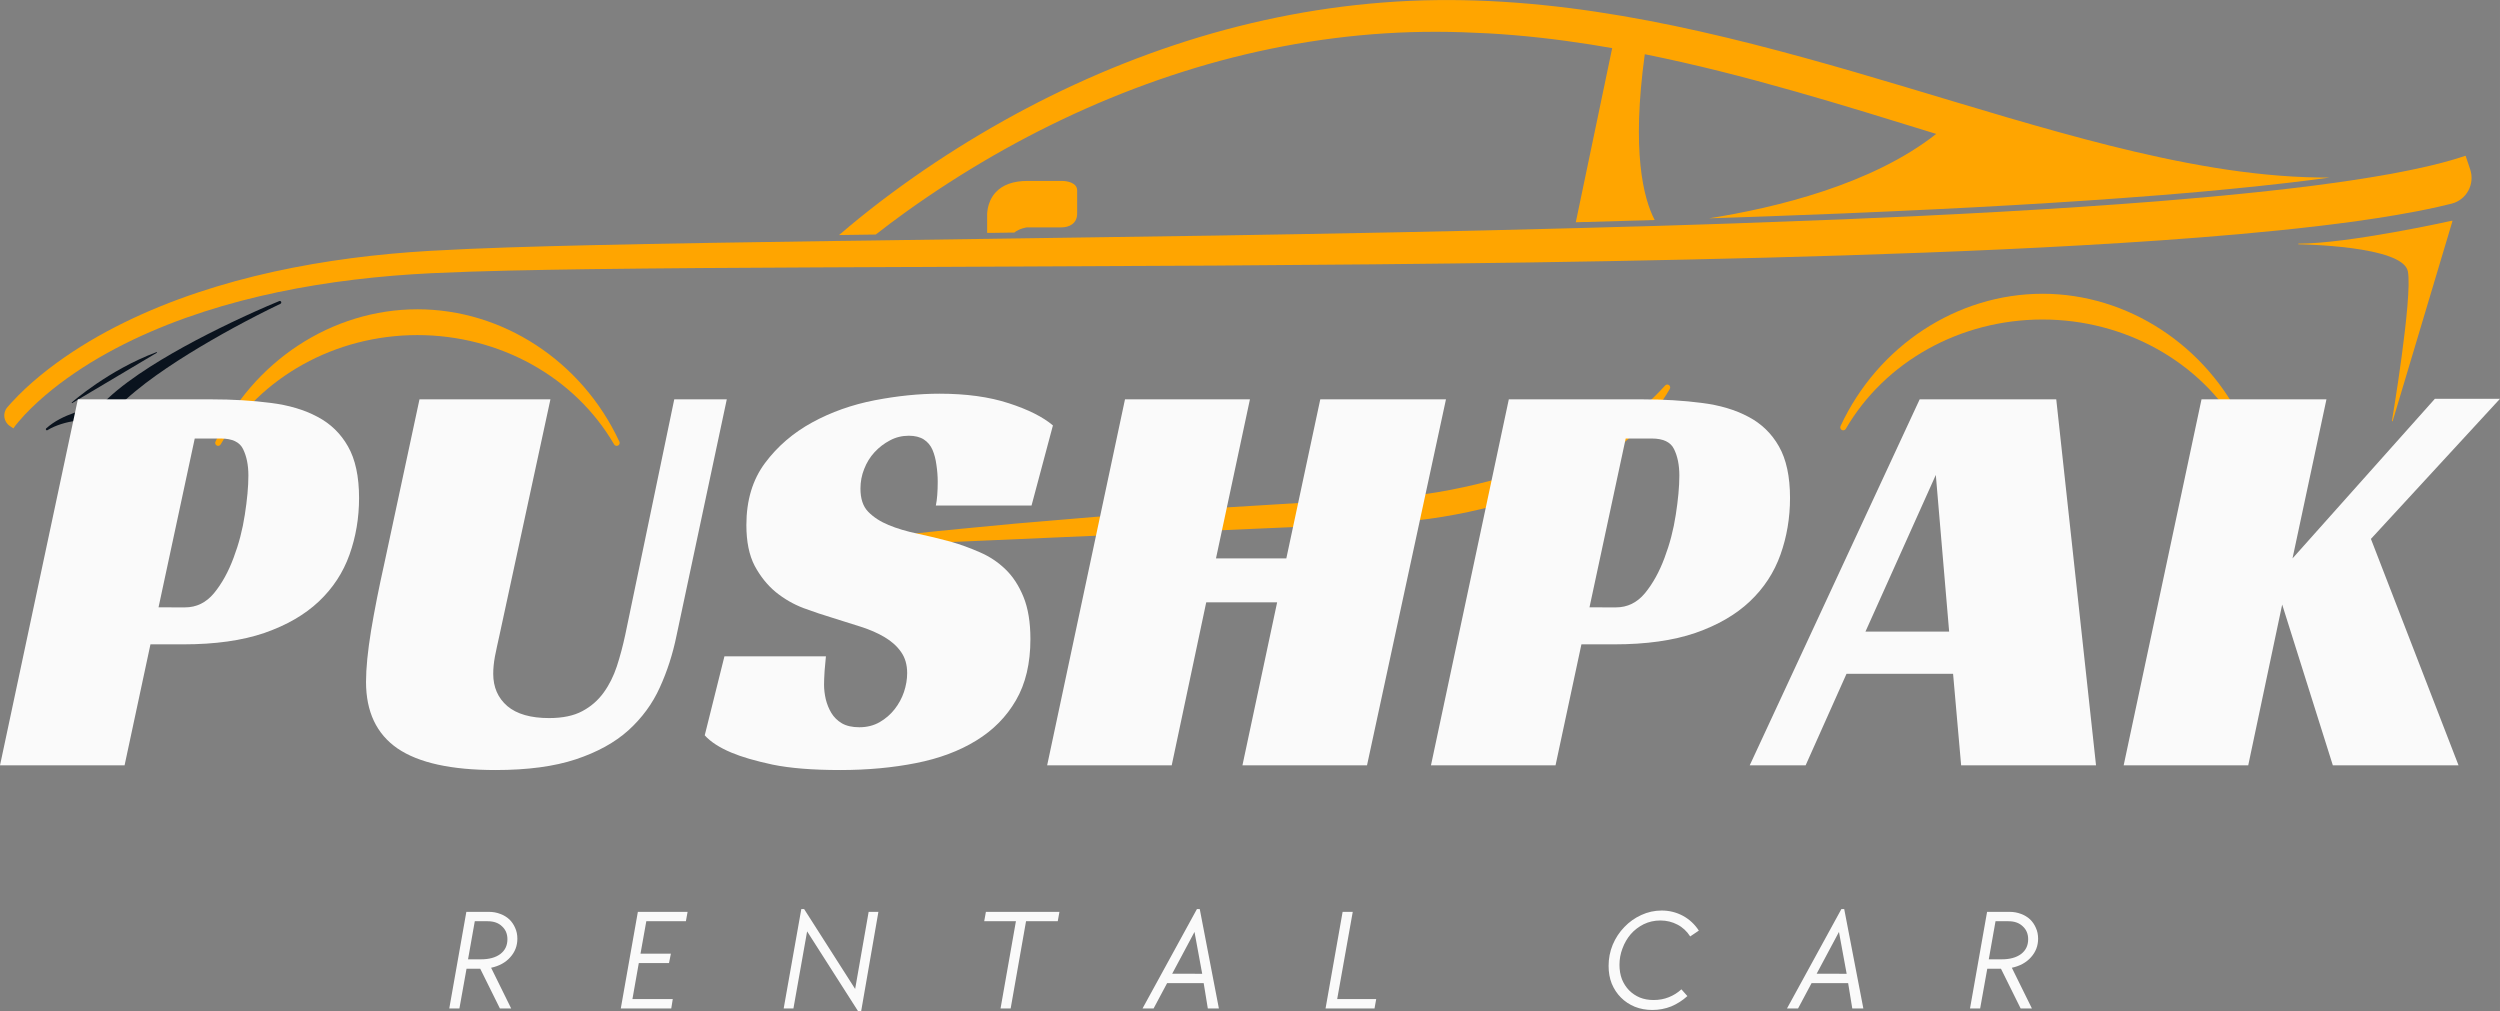 <?xml version="1.0" encoding="UTF-8" standalone="no"?>
<svg
   width="277.631"
   zoomAndPan="magnify"
   viewBox="0 0 208.223 84.23"
   height="112.306"
   preserveAspectRatio="xMidYMid"
   version="1.0"
   id="svg179"
   xmlns="http://www.w3.org/2000/svg"
   xmlns:svg="http://www.w3.org/2000/svg">
  <rect x="0" y="0" width="208.223" height="84.23" fill="#808080" stroke="none"/>
  <defs
     id="defs13">
    <clipPath
       id="31f0f32b51">
      <path
         d="M 154,142.711 H 279 V 163 H 154 Z m 0,0"
         clip-rule="nonzero"
         id="path4" />
    </clipPath>
    <clipPath
       id="d4411e3940">
      <path
         d="m 155.352,175.008 h 68.316 v 13.453 h -68.316 z m 0,0"
         clip-rule="nonzero"
         id="path7" />
    </clipPath>
    <clipPath
       id="dab78458e5">
      <path
         d="M 84.824,155.793 H 290.324 v 22.914 H 84.824 Z m 0,0"
         clip-rule="nonzero"
         id="path10" />
    </clipPath>
  </defs>
  <g
     id="g1224"
     transform="translate(-84.469,-142.981)">
    <path
       fill="#0a131e"
       d="m 107.887,168.121 c -0.027,-0.062 -0.098,-0.09 -0.16,-0.066 l -0.004,0.004 c -1.352,0.559 -2.68,1.16 -4,1.789 -1.316,0.633 -2.625,1.293 -3.91,2 -1.289,0.711 -2.559,1.465 -3.793,2.305 -0.613,0.422 -1.223,0.867 -1.812,1.352 -0.484,0.402 -0.957,0.828 -1.406,1.312 -0.031,0.004 -0.066,0.012 -0.102,0.016 -0.23,0.043 -0.457,0.086 -0.684,0.137 -0.449,0.102 -0.891,0.227 -1.324,0.379 -0.859,0.301 -1.703,0.703 -2.363,1.301 l -0.016,0.008 c -0.031,0.031 -0.039,0.082 -0.016,0.117 0.027,0.047 0.082,0.059 0.125,0.031 0.715,-0.43 1.543,-0.656 2.375,-0.789 0.418,-0.066 0.84,-0.105 1.262,-0.125 0.422,-0.016 0.852,-0.019 1.266,0.008 l 0.066,0.008 0.043,-0.055 c 0.891,-1.129 2.008,-2.07 3.152,-2.953 1.156,-0.879 2.363,-1.68 3.598,-2.449 1.234,-0.762 2.492,-1.488 3.766,-2.184 1.277,-0.691 2.566,-1.359 3.875,-1.984 0.059,-0.027 0.086,-0.098 0.062,-0.16"
       fill-opacity="1"
       fill-rule="nonzero"
       id="path21" />
    <path
       fill="#0a131e"
       d="m 90.469,176.555 c 0.004,0 0.012,0 0.016,-0.004 l 7.047,-4.188 c 0.012,-0.008 0.016,-0.023 0.008,-0.039 -0.004,-0.016 -0.02,-0.023 -0.035,-0.016 -4.016,1.504 -7.027,4.168 -7.055,4.191 -0.012,0.012 -0.016,0.031 -0.004,0.043 0.004,0.008 0.016,0.012 0.023,0.012"
       fill-opacity="1"
       fill-rule="nonzero"
       id="path23" />
    <path
       fill="#ffa500"
       d="m 288.723,161.371 c -0.008,-0.008 -0.019,-0.012 -0.031,-0.008 -0.086,0.019 -8.582,1.91 -12.77,1.91 -0.019,0 -0.031,0.012 -0.031,0.027 0,0.019 0.012,0.031 0.031,0.031 0.086,0.004 8.727,0.102 9.102,2.273 0.383,2.23 -1.312,12.332 -1.332,12.434 0,0.016 0.008,0.031 0.023,0.035 0.004,0 0.008,0 0.008,0 0.012,0 0.023,-0.008 0.031,-0.023 l 4.977,-16.648 c 0,-0.012 0,-0.023 -0.008,-0.031"
       fill-opacity="1"
       fill-rule="nonzero"
       id="path25" />
    <g
       clip-path="url(#31f0f32b51)"
       id="g29">
      <path
         fill="#ffa500"
         d="m 157.414,162.512 c 0.809,-0.633 1.633,-1.25 2.469,-1.852 2.352,-1.691 4.793,-3.262 7.301,-4.707 5.016,-2.883 10.32,-5.258 15.805,-6.996 5.484,-1.742 11.156,-2.84 16.859,-3.199 1.43,-0.09 2.844,-0.133 4.293,-0.129 1.406,0 2.852,0.055 4.273,0.129 2.859,0.16 5.719,0.484 8.566,0.934 0.59,0.094 1.176,0.191 1.766,0.297 l -3.031,14.504 c 0.086,0 0.172,-0.008 0.258,-0.008 h 0.019 c 0.035,0 0.07,-0.004 0.102,-0.004 0.086,0 0.172,-0.004 0.266,-0.008 0.039,0 0.078,0 0.113,0 1.555,-0.043 2.934,-0.082 4.219,-0.121 h 0.008 l 0.793,-0.019 0.047,-0.004 0.191,-0.004 c 0.055,0 0.105,-0.004 0.164,-0.008 0.082,0 0.16,-0.004 0.25,-0.004 0.043,0 0.09,-0.004 0.141,-0.008 -0.945,-1.816 -1.934,-5.723 -0.824,-13.809 4.18,0.84 8.336,1.906 12.48,3.086 3.93,1.113 7.848,2.336 11.793,3.551 -5.344,4.219 -13.391,6.156 -18.926,7.031 0.68,-0.019 1.359,-0.043 2.043,-0.066 l 0.645,-0.023 h 0.004 c 0.738,-0.023 1.48,-0.051 2.223,-0.078 2.082,-0.074 4.164,-0.156 6.23,-0.238 10.52,-0.441 18.562,-0.902 26.086,-1.496 0.121,-0.008 0.242,-0.016 0.359,-0.027 0.562,-0.047 1.129,-0.09 1.691,-0.141 1.258,-0.105 2.445,-0.211 3.594,-0.324 0.379,-0.035 0.746,-0.074 1.117,-0.109 h 0.004 c 0.098,-0.008 0.195,-0.019 0.293,-0.031 0.277,-0.023 0.551,-0.051 0.82,-0.082 0.094,-0.012 0.191,-0.019 0.285,-0.027 0.363,-0.039 0.723,-0.078 1.094,-0.121 1.23,-0.129 2.48,-0.277 3.719,-0.434 0.516,-0.066 1.008,-0.133 1.484,-0.199 -0.297,0.004 -0.59,0.004 -0.891,-0.004 -2.926,-0.039 -5.852,-0.352 -8.75,-0.824 -5.801,-0.953 -11.492,-2.516 -17.152,-4.164 -5.66,-1.66 -11.297,-3.43 -16.996,-4.996 -5.699,-1.566 -11.465,-2.949 -17.324,-3.824 -5.855,-0.875 -11.82,-1.234 -17.738,-0.766 -5.914,0.457 -11.766,1.676 -17.391,3.551 -5.629,1.875 -11.039,4.387 -16.141,7.418 -2.547,1.512 -5.02,3.152 -7.406,4.922 -1.191,0.883 -2.359,1.797 -3.5,2.75 -0.289,0.238 -0.574,0.48 -0.859,0.727 0.809,-0.008 1.613,-0.023 2.422,-0.035 l 0.641,-0.008"
         fill-opacity="1"
         fill-rule="nonzero"
         id="path27" />
    </g>
    <path
       fill="#ffa500"
       d="m 166.809,162.379 h 0.125 l 1.336,-0.019 0.141,-0.004 h 0.344 l 0.191,-0.004 c 0.445,-0.352 1.031,-0.43 1.062,-0.434 h 2.887 c 0.594,0 1.289,-0.297 1.289,-1.141 v -1.938 c 0,-0.625 -0.797,-0.789 -1.27,-0.789 h -2.867 c -1.18,0 -2.07,0.32 -2.652,0.953 -0.797,0.871 -0.707,2 -0.707,2.039 v 1.336 h 0.121"
       fill-opacity="1"
       fill-rule="nonzero"
       id="path31" />
    <path
       fill="#ffa500"
       d="m 119.234,168.742 c -7.113,0 -13.715,4.328 -16.82,11.027 -0.055,0.117 -0.008,0.262 0.109,0.32 0.117,0.062 0.258,0.019 0.324,-0.094 3.27,-5.617 9.547,-9.105 16.387,-9.105 6.84,0 13.117,3.488 16.383,9.105 0.047,0.078 0.129,0.121 0.215,0.121 0,0 0.004,0 0.004,0 0.137,0 0.246,-0.109 0.246,-0.246 0,-0.055 -0.016,-0.102 -0.047,-0.145 -3.113,-6.672 -9.703,-10.984 -16.801,-10.984"
       fill-opacity="1"
       fill-rule="nonzero"
       id="path33" />
    <path
       fill="#ffa500"
       d="m 254.586,167.449 c -7.109,0 -13.715,4.328 -16.82,11.023 -0.055,0.121 -0.008,0.262 0.109,0.324 0.117,0.062 0.262,0.019 0.328,-0.094 3.266,-5.617 9.543,-9.109 16.383,-9.109 6.84,0 13.121,3.492 16.387,9.109 0.043,0.078 0.129,0.121 0.211,0.121 0.004,0 0.004,0 0.004,0 0.137,0 0.246,-0.109 0.246,-0.246 0,-0.055 -0.016,-0.105 -0.047,-0.145 -3.113,-6.672 -9.703,-10.984 -16.801,-10.984"
       fill-opacity="1"
       fill-rule="nonzero"
       id="path35" />
    <g
       clip-path="url(#d4411e3940)"
       id="g39">
      <path
         fill="#ffa500"
         d="m 223.156,175.09 -0.035,0.039 c -2.012,2.203 -4.297,3.844 -6.805,5.078 -2.496,1.25 -5.156,2.152 -7.895,2.863 -2.73,0.711 -5.566,1.211 -8.391,1.402 l -4.402,0.219 -4.438,0.273 c -2.957,0.184 -5.914,0.348 -8.871,0.578 -2.953,0.219 -5.91,0.414 -8.863,0.676 l -4.434,0.375 -4.43,0.422 c -2.949,0.281 -5.902,0.605 -8.852,0.965 l -0.019,0.004 c -0.125,0.016 -0.219,0.125 -0.215,0.254 0.008,0.137 0.121,0.242 0.258,0.234 l 35.512,-1.551 8.883,-0.387 c 2.973,-0.195 5.926,-0.672 8.805,-1.438 2.875,-0.777 5.691,-1.863 8.246,-3.434 1.273,-0.785 2.477,-1.695 3.555,-2.746 1.078,-1.047 2.023,-2.238 2.781,-3.543 0.055,-0.098 0.039,-0.223 -0.047,-0.301 -0.098,-0.09 -0.254,-0.086 -0.344,0.016"
         fill-opacity="1"
         fill-rule="nonzero"
         id="path37" />
    </g>
    <g
       clip-path="url(#dab78458e5)"
       id="g43">
      <path
         fill="#ffa500"
         d="m 289.828,155.953 c -1.262,0.422 -2.555,0.754 -3.867,1.035 -0.066,0.016 -0.133,0.031 -0.203,0.047 -0.738,0.16 -1.484,0.301 -2.23,0.441 -2.141,0.387 -4.293,0.699 -6.449,0.977 -1.242,0.156 -2.484,0.305 -3.73,0.438 -0.367,0.039 -0.73,0.082 -1.098,0.117 -0.367,0.039 -0.734,0.078 -1.105,0.113 -1.668,0.168 -3.34,0.324 -5.016,0.461 -0.684,0.062 -1.367,0.117 -2.051,0.172 -8.688,0.684 -17.395,1.133 -26.105,1.496 -3.035,0.121 -6.07,0.234 -9.105,0.34 -1,0.035 -2,0.066 -3,0.098 h -0.008 c -1.098,0.039 -2.195,0.074 -3.293,0.105 -0.137,0.004 -0.277,0.008 -0.414,0.012 -0.137,0.004 -0.273,0.008 -0.414,0.012 -0.32,0.012 -0.641,0.016 -0.961,0.027 -0.023,0 -0.047,0 -0.07,0 h -0.004 c -1.441,0.047 -2.887,0.086 -4.332,0.121 -0.125,0.008 -0.254,0.008 -0.379,0.012 -0.129,0.004 -0.254,0.008 -0.379,0.008 -9.98,0.27 -19.957,0.453 -29.938,0.617 l -17.133,0.246 h -0.133 l -0.133,0.004 -1.344,0.019 -0.125,0.004 h -0.121 l -7.172,0.102 -2.734,0.039 c -1.004,0.012 -2.004,0.027 -3.008,0.039 -6.805,0.098 -13.613,0.199 -20.422,0.355 -4.363,0.105 -8.723,0.215 -13.086,0.465 -4.367,0.254 -8.727,0.797 -13.012,1.738 -4.277,0.945 -8.488,2.293 -12.441,4.23 -1.977,0.969 -3.883,2.09 -5.664,3.391 -0.891,0.652 -1.75,1.352 -2.562,2.105 -0.402,0.383 -0.797,0.773 -1.172,1.184 -0.113,0.125 -0.227,0.25 -0.336,0.379 -0.414,0.48 -0.312,1.215 0.215,1.566 l 0.289,0.191 c 0.047,-0.07 0.125,-0.176 0.195,-0.266 0.074,-0.098 0.152,-0.191 0.234,-0.285 0.16,-0.191 0.328,-0.383 0.504,-0.57 0.352,-0.371 0.719,-0.734 1.105,-1.086 0.766,-0.699 1.586,-1.355 2.438,-1.965 1.711,-1.227 3.551,-2.281 5.457,-3.195 3.832,-1.828 7.93,-3.098 12.113,-3.98 4.18,-0.875 8.457,-1.363 12.746,-1.574 4.312,-0.203 8.672,-0.27 13.023,-0.336 6.305,-0.082 12.617,-0.121 18.938,-0.148 0.598,-0.004 1.195,-0.004 1.793,-0.008 1.805,-0.008 3.609,-0.016 5.418,-0.023 l 26.168,-0.121 c 17.453,-0.113 34.906,-0.301 52.383,-0.848 8.738,-0.277 17.48,-0.641 26.238,-1.246 4.383,-0.309 8.766,-0.676 13.168,-1.191 2.203,-0.262 4.41,-0.559 6.637,-0.941 1.113,-0.191 2.23,-0.402 3.359,-0.656 0.387,-0.09 0.773,-0.18 1.164,-0.277 1.246,-0.312 1.957,-1.637 1.543,-2.859 l -0.379,-1.129"
         fill-opacity="1"
         fill-rule="nonzero"
         id="path41" />
    </g>
    <g
       fill="#fafafa"
       fill-opacity="1"
       id="g51">
      <g
         transform="translate(84.469,206.726)"
         id="g49">
        <g
           id="g47">
          <path
             d="m 15.406,-13.156 c 0.957,0 1.766,-0.395 2.422,-1.188 0.656,-0.801 1.195,-1.781 1.625,-2.938 0.438,-1.156 0.75,-2.352 0.938,-3.594 0.195,-1.25 0.297,-2.336 0.297,-3.266 0,-0.863 -0.148,-1.594 -0.438,-2.188 -0.281,-0.594 -0.902,-0.891 -1.859,-0.891 H 16.219 l -3.016,14.062 z m -2.875,3.078 L 10.375,0 H 0 L 6.484,-30.484 H 17.562 c 1.82,0 3.484,0.102 4.984,0.297 1.508,0.188 2.805,0.574 3.891,1.156 1.094,0.574 1.941,1.398 2.547,2.469 0.613,1.074 0.922,2.508 0.922,4.297 0,1.656 -0.266,3.23 -0.797,4.719 -0.531,1.492 -1.383,2.789 -2.547,3.891 -1.168,1.105 -2.68,1.98 -4.531,2.625 -1.855,0.637 -4.109,0.953 -6.766,0.953 z m 0,0"
             id="path45" />
        </g>
      </g>
    </g>
    <g
       fill="#fafafa"
       fill-opacity="1"
       id="g59">
      <g
         transform="translate(113.269,206.726)"
         id="g57">
        <g
           id="g55">
          <path
             d="m 12.812,-10.891 c -0.156,0.699 -0.289,1.309 -0.391,1.828 -0.094,0.512 -0.141,0.992 -0.141,1.438 0,1.117 0.391,2.012 1.172,2.688 0.789,0.668 1.953,1 3.484,1 1.125,0 2.047,-0.191 2.766,-0.578 0.719,-0.383 1.305,-0.895 1.766,-1.531 0.469,-0.645 0.836,-1.379 1.109,-2.203 0.27,-0.832 0.504,-1.711 0.703,-2.641 l 4.078,-19.594 h 4.375 l -4.188,19.688 c -0.312,1.531 -0.777,2.969 -1.391,4.312 -0.605,1.344 -1.477,2.531 -2.609,3.562 -1.137,1.023 -2.602,1.828 -4.391,2.422 -1.793,0.594 -4.016,0.891 -6.672,0.891 -3.688,0 -6.414,-0.598 -8.172,-1.797 -1.75,-1.207 -2.625,-3.055 -2.625,-5.547 0,-1.125 0.141,-2.551 0.422,-4.281 0.289,-1.727 0.66,-3.598 1.109,-5.609 l 2.922,-13.641 h 10.906 z m 0,0"
             id="path53" />
        </g>
      </g>
    </g>
    <g
       fill="#fafafa"
       fill-opacity="1"
       id="g67">
      <g
         transform="translate(143.509,206.726)"
         id="g65">
        <g
           id="g63">
          <path
             d="m 18.906,-21.641 c 0.102,-0.488 0.156,-1.145 0.156,-1.969 0,-0.488 -0.039,-0.961 -0.109,-1.422 -0.062,-0.469 -0.172,-0.883 -0.328,-1.25 -0.156,-0.363 -0.398,-0.648 -0.719,-0.859 -0.324,-0.207 -0.742,-0.312 -1.25,-0.312 -0.574,0 -1.102,0.133 -1.578,0.391 -0.48,0.25 -0.906,0.578 -1.281,0.984 -0.367,0.398 -0.652,0.859 -0.859,1.391 -0.211,0.523 -0.312,1.07 -0.312,1.641 0,0.836 0.211,1.477 0.641,1.922 0.438,0.449 1.004,0.82 1.703,1.109 0.707,0.293 1.508,0.531 2.406,0.719 0.895,0.188 1.82,0.414 2.781,0.672 0.801,0.23 1.602,0.523 2.406,0.875 0.801,0.344 1.508,0.812 2.125,1.406 0.625,0.594 1.129,1.367 1.516,2.312 0.383,0.938 0.578,2.109 0.578,3.516 0,2.023 -0.402,3.719 -1.203,5.094 -0.793,1.375 -1.898,2.496 -3.312,3.359 C 20.859,-1.195 19.188,-0.57 17.25,-0.188 15.32,0.195 13.219,0.391 10.938,0.391 8.633,0.391 6.754,0.238 5.297,-0.062 3.848,-0.375 2.707,-0.707 1.875,-1.062 0.883,-1.477 0.145,-1.957 -0.344,-2.5 L 1.297,-9.078 H 9.75 c -0.031,0.293 -0.07,0.688 -0.109,1.188 -0.031,0.492 -0.047,0.883 -0.047,1.172 0,0.387 0.047,0.789 0.141,1.203 0.102,0.418 0.258,0.805 0.469,1.156 0.207,0.344 0.5,0.633 0.875,0.859 0.383,0.219 0.867,0.328 1.453,0.328 0.633,0 1.195,-0.141 1.688,-0.422 0.5,-0.289 0.914,-0.648 1.25,-1.078 0.344,-0.438 0.602,-0.914 0.781,-1.438 0.176,-0.531 0.266,-1.055 0.266,-1.578 0,-0.695 -0.172,-1.285 -0.516,-1.766 -0.336,-0.477 -0.789,-0.883 -1.359,-1.219 -0.574,-0.344 -1.242,-0.633 -2,-0.875 -0.75,-0.238 -1.527,-0.484 -2.328,-0.734 -0.762,-0.227 -1.57,-0.5 -2.422,-0.812 C 7.047,-13.414 6.27,-13.863 5.562,-14.438 4.863,-15.02 4.281,-15.75 3.812,-16.625 3.352,-17.508 3.125,-18.641 3.125,-20.016 c 0,-2.051 0.516,-3.77 1.547,-5.156 1.039,-1.395 2.352,-2.523 3.938,-3.391 1.582,-0.863 3.316,-1.477 5.203,-1.844 1.895,-0.363 3.691,-0.547 5.391,-0.547 2.238,0 4.164,0.266 5.781,0.797 1.613,0.523 2.836,1.137 3.672,1.844 l -1.781,6.672 z m 0,0"
             id="path61" />
        </g>
      </g>
    </g>
    <g
       fill="#fafafa"
       fill-opacity="1"
       id="g75">
      <g
         transform="translate(171.685,206.726)"
         id="g73">
        <g
           id="g71">
          <path
             d="m 26.641,0 h -10.375 L 19.156,-13.578 H 13.25 L 10.375,0 H 0 l 6.484,-30.484 h 10.406 l -2.828,13.25 h 5.859 l 2.828,-13.25 h 10.469 z m 0,0"
             id="path69" />
        </g>
      </g>
    </g>
    <g
       fill="#fafafa"
       fill-opacity="1"
       id="g83">
      <g
         transform="translate(203.653,206.726)"
         id="g81">
        <g
           id="g79">
          <path
             d="m 15.406,-13.156 c 0.957,0 1.766,-0.395 2.422,-1.188 0.656,-0.801 1.195,-1.781 1.625,-2.938 0.438,-1.156 0.75,-2.352 0.938,-3.594 0.195,-1.25 0.297,-2.336 0.297,-3.266 0,-0.863 -0.148,-1.594 -0.438,-2.188 -0.281,-0.594 -0.902,-0.891 -1.859,-0.891 H 16.219 l -3.016,14.062 z m -2.875,3.078 L 10.375,0 H 0 L 6.484,-30.484 H 17.562 c 1.82,0 3.484,0.102 4.984,0.297 1.508,0.188 2.805,0.574 3.891,1.156 1.094,0.574 1.941,1.398 2.547,2.469 0.613,1.074 0.922,2.508 0.922,4.297 0,1.656 -0.266,3.23 -0.797,4.719 -0.531,1.492 -1.383,2.789 -2.547,3.891 -1.168,1.105 -2.68,1.98 -4.531,2.625 -1.855,0.637 -4.109,0.953 -6.766,0.953 z m 0,0"
             id="path77" />
        </g>
      </g>
    </g>
    <g
       fill="#fafafa"
       fill-opacity="1"
       id="g91">
      <g
         transform="translate(232.452,206.726)"
         id="g89">
        <g
           id="g87">
          <path
             d="M 26.594,0 H 15.359 L 14.688,-7.625 H 5.812 L 2.406,0 H -2.25 l 14.156,-30.484 h 11.375 z M 7.391,-11.141 h 6.969 L 13.25,-24.188 Z m 0,0"
             id="path85" />
        </g>
      </g>
    </g>
    <g
       fill="#fafafa"
       fill-opacity="1"
       id="g99">
      <g
         transform="translate(261.348,206.726)"
         id="g97">
        <g
           id="g95">
          <path
             d="M 14.062,-17.234 25.922,-30.531 h 5.422 l -10.75,11.672 L 27.891,0 H 17.422 L 13.203,-13.391 10.375,0 H 0 l 6.484,-30.484 h 10.406 z m 0,0"
             id="path93" />
        </g>
      </g>
    </g>
    <g
       fill="#fafafa"
       fill-opacity="1"
       id="g107">
      <g
         transform="translate(120.81,226.976)"
         id="g105">
        <g
           id="g103">
          <path
             d="m 2.5,-8.047 h 1.875 c 0.344,0 0.66,0.059 0.953,0.172 0.289,0.105 0.539,0.258 0.75,0.453 0.207,0.199 0.367,0.434 0.484,0.703 0.125,0.273 0.188,0.574 0.188,0.906 0,0.594 -0.199,1.109 -0.594,1.547 -0.387,0.438 -0.918,0.73 -1.594,0.875 L 6.234,0 h -0.938 L 3.656,-3.312 H 2.516 L 1.922,0 h -0.844 z m 1.219,3.953 c 0.676,0 1.211,-0.145 1.609,-0.438 0.395,-0.301 0.594,-0.711 0.594,-1.234 0,-0.445 -0.152,-0.805 -0.453,-1.078 C 5.176,-7.125 4.781,-7.266 4.281,-7.266 H 3.203 l -0.562,3.172 z m 0,0"
             id="path101" />
        </g>
      </g>
    </g>
    <g
       fill="#fafafa"
       fill-opacity="1"
       id="g115">
      <g
         transform="translate(135.096,226.976)"
         id="g113">
        <g
           id="g111">
          <path
             d="M 2.5,-8.047 H 6.641 L 6.5,-7.266 H 3.203 L 2.719,-4.562 H 5.25 L 5.094,-3.781 H 2.578 l -0.531,3 H 5.406 L 5.281,0 H 1.078 Z m 0,0"
             id="path109" />
        </g>
      </g>
    </g>
    <g
       fill="#fafafa"
       fill-opacity="1"
       id="g123">
      <g
         transform="translate(148.662,226.976)"
         id="g121">
        <g
           id="g119">
          <path
             d="M 3.031,-6.422 1.891,0 h -0.812 l 1.469,-8.281 H 2.781 l 4.25,6.656 1.125,-6.422 h 0.812 l -1.438,8.281 h -0.25 z m 0,0"
             id="path117" />
        </g>
      </g>
    </g>
    <g
       fill="#fafafa"
       fill-opacity="1"
       id="g131">
      <g
         transform="translate(164.865,226.976)"
         id="g129">
        <g
           id="g127">
          <path
             d="M 4.219,-7.266 H 1.578 l 0.141,-0.781 h 6.125 l -0.141,0.781 H 5.062 L 3.781,0 H 2.938 Z m 0,0"
             id="path125" />
        </g>
      </g>
    </g>
    <g
       fill="#fafafa"
       fill-opacity="1"
       id="g139">
      <g
         transform="translate(179.27,226.976)"
         id="g137">
        <g
           id="g135">
          <path
             d="M 4.891,-8.281 H 5.125 L 6.719,0 H 5.797 L 5.453,-2.109 H 2.406 L 1.281,0 H 0.359 Z m 0.438,5.391 L 4.688,-6.375 2.828,-2.891 Z m 0,0"
             id="path133" />
        </g>
      </g>
    </g>
    <g
       fill="#fafafa"
       fill-opacity="1"
       id="g147">
      <g
         transform="translate(193.795,226.976)"
         id="g145">
        <g
           id="g143">
          <path
             d="M 2.5,-8.047 H 3.344 L 2.047,-0.781 h 3.25 L 5.156,0 H 1.078 Z m 0,0"
             id="path141" />
        </g>
      </g>
    </g>
    <g
       fill="#fafafa"
       fill-opacity="1"
       id="g161">
      <g
         transform="translate(217.151,226.976)"
         id="g159">
        <g
           id="g157">
          <path
             d="M 4.938,0.125 C 4.414,0.125 3.93,0.035 3.484,-0.141 3.035,-0.328 2.648,-0.582 2.328,-0.906 2.004,-1.227 1.75,-1.613 1.562,-2.062 1.383,-2.508 1.297,-3.004 1.297,-3.547 c 0,-0.613 0.113,-1.203 0.344,-1.766 0.238,-0.562 0.562,-1.051 0.969,-1.469 0.406,-0.426 0.875,-0.758 1.406,-1 0.539,-0.25 1.109,-0.375 1.703,-0.375 0.633,0 1.223,0.148 1.766,0.438 0.539,0.293 0.984,0.703 1.328,1.234 L 8.094,-6 C 7.812,-6.438 7.457,-6.766 7.031,-6.984 6.602,-7.211 6.129,-7.328 5.609,-7.328 c -0.5,0 -0.965,0.105 -1.391,0.312 C 3.801,-6.805 3.441,-6.531 3.141,-6.188 2.848,-5.844 2.617,-5.445 2.453,-5 c -0.168,0.438 -0.25,0.891 -0.25,1.359 0,0.438 0.066,0.84 0.203,1.203 C 2.551,-2.082 2.75,-1.773 3,-1.516 c 0.258,0.262 0.562,0.465 0.906,0.609 0.344,0.137 0.723,0.203 1.141,0.203 0.457,0 0.879,-0.078 1.266,-0.234 0.395,-0.156 0.742,-0.375 1.047,-0.656 l 0.5,0.562 C 7.453,-0.664 7.004,-0.379 6.516,-0.172 6.023,0.023 5.5,0.125 4.938,0.125 Z m 0,0"
             id="path155" />
        </g>
      </g>
    </g>
    <g
       fill="#fafafa"
       fill-opacity="1"
       id="g169">
      <g
         transform="translate(232.947,226.976)"
         id="g167">
        <g
           id="g165">
          <path
             d="M 4.891,-8.281 H 5.125 L 6.719,0 H 5.797 L 5.453,-2.109 H 2.406 L 1.281,0 H 0.359 Z m 0.438,5.391 L 4.688,-6.375 2.828,-2.891 Z m 0,0"
             id="path163" />
        </g>
      </g>
    </g>
    <g
       fill="#fafafa"
       fill-opacity="1"
       id="g177">
      <g
         transform="translate(247.472,226.976)"
         id="g175">
        <g
           id="g173">
          <path
             d="m 2.5,-8.047 h 1.875 c 0.344,0 0.66,0.059 0.953,0.172 0.289,0.105 0.539,0.258 0.75,0.453 0.207,0.199 0.367,0.434 0.484,0.703 0.125,0.273 0.188,0.574 0.188,0.906 0,0.594 -0.199,1.109 -0.594,1.547 -0.387,0.438 -0.918,0.73 -1.594,0.875 L 6.234,0 h -0.938 L 3.656,-3.312 H 2.516 L 1.922,0 h -0.844 z m 1.219,3.953 c 0.676,0 1.211,-0.145 1.609,-0.438 0.395,-0.301 0.594,-0.711 0.594,-1.234 0,-0.445 -0.152,-0.805 -0.453,-1.078 C 5.176,-7.125 4.781,-7.266 4.281,-7.266 H 3.203 l -0.562,3.172 z m 0,0"
             id="path171" />
        </g>
      </g>
    </g>
  </g>
</svg>
